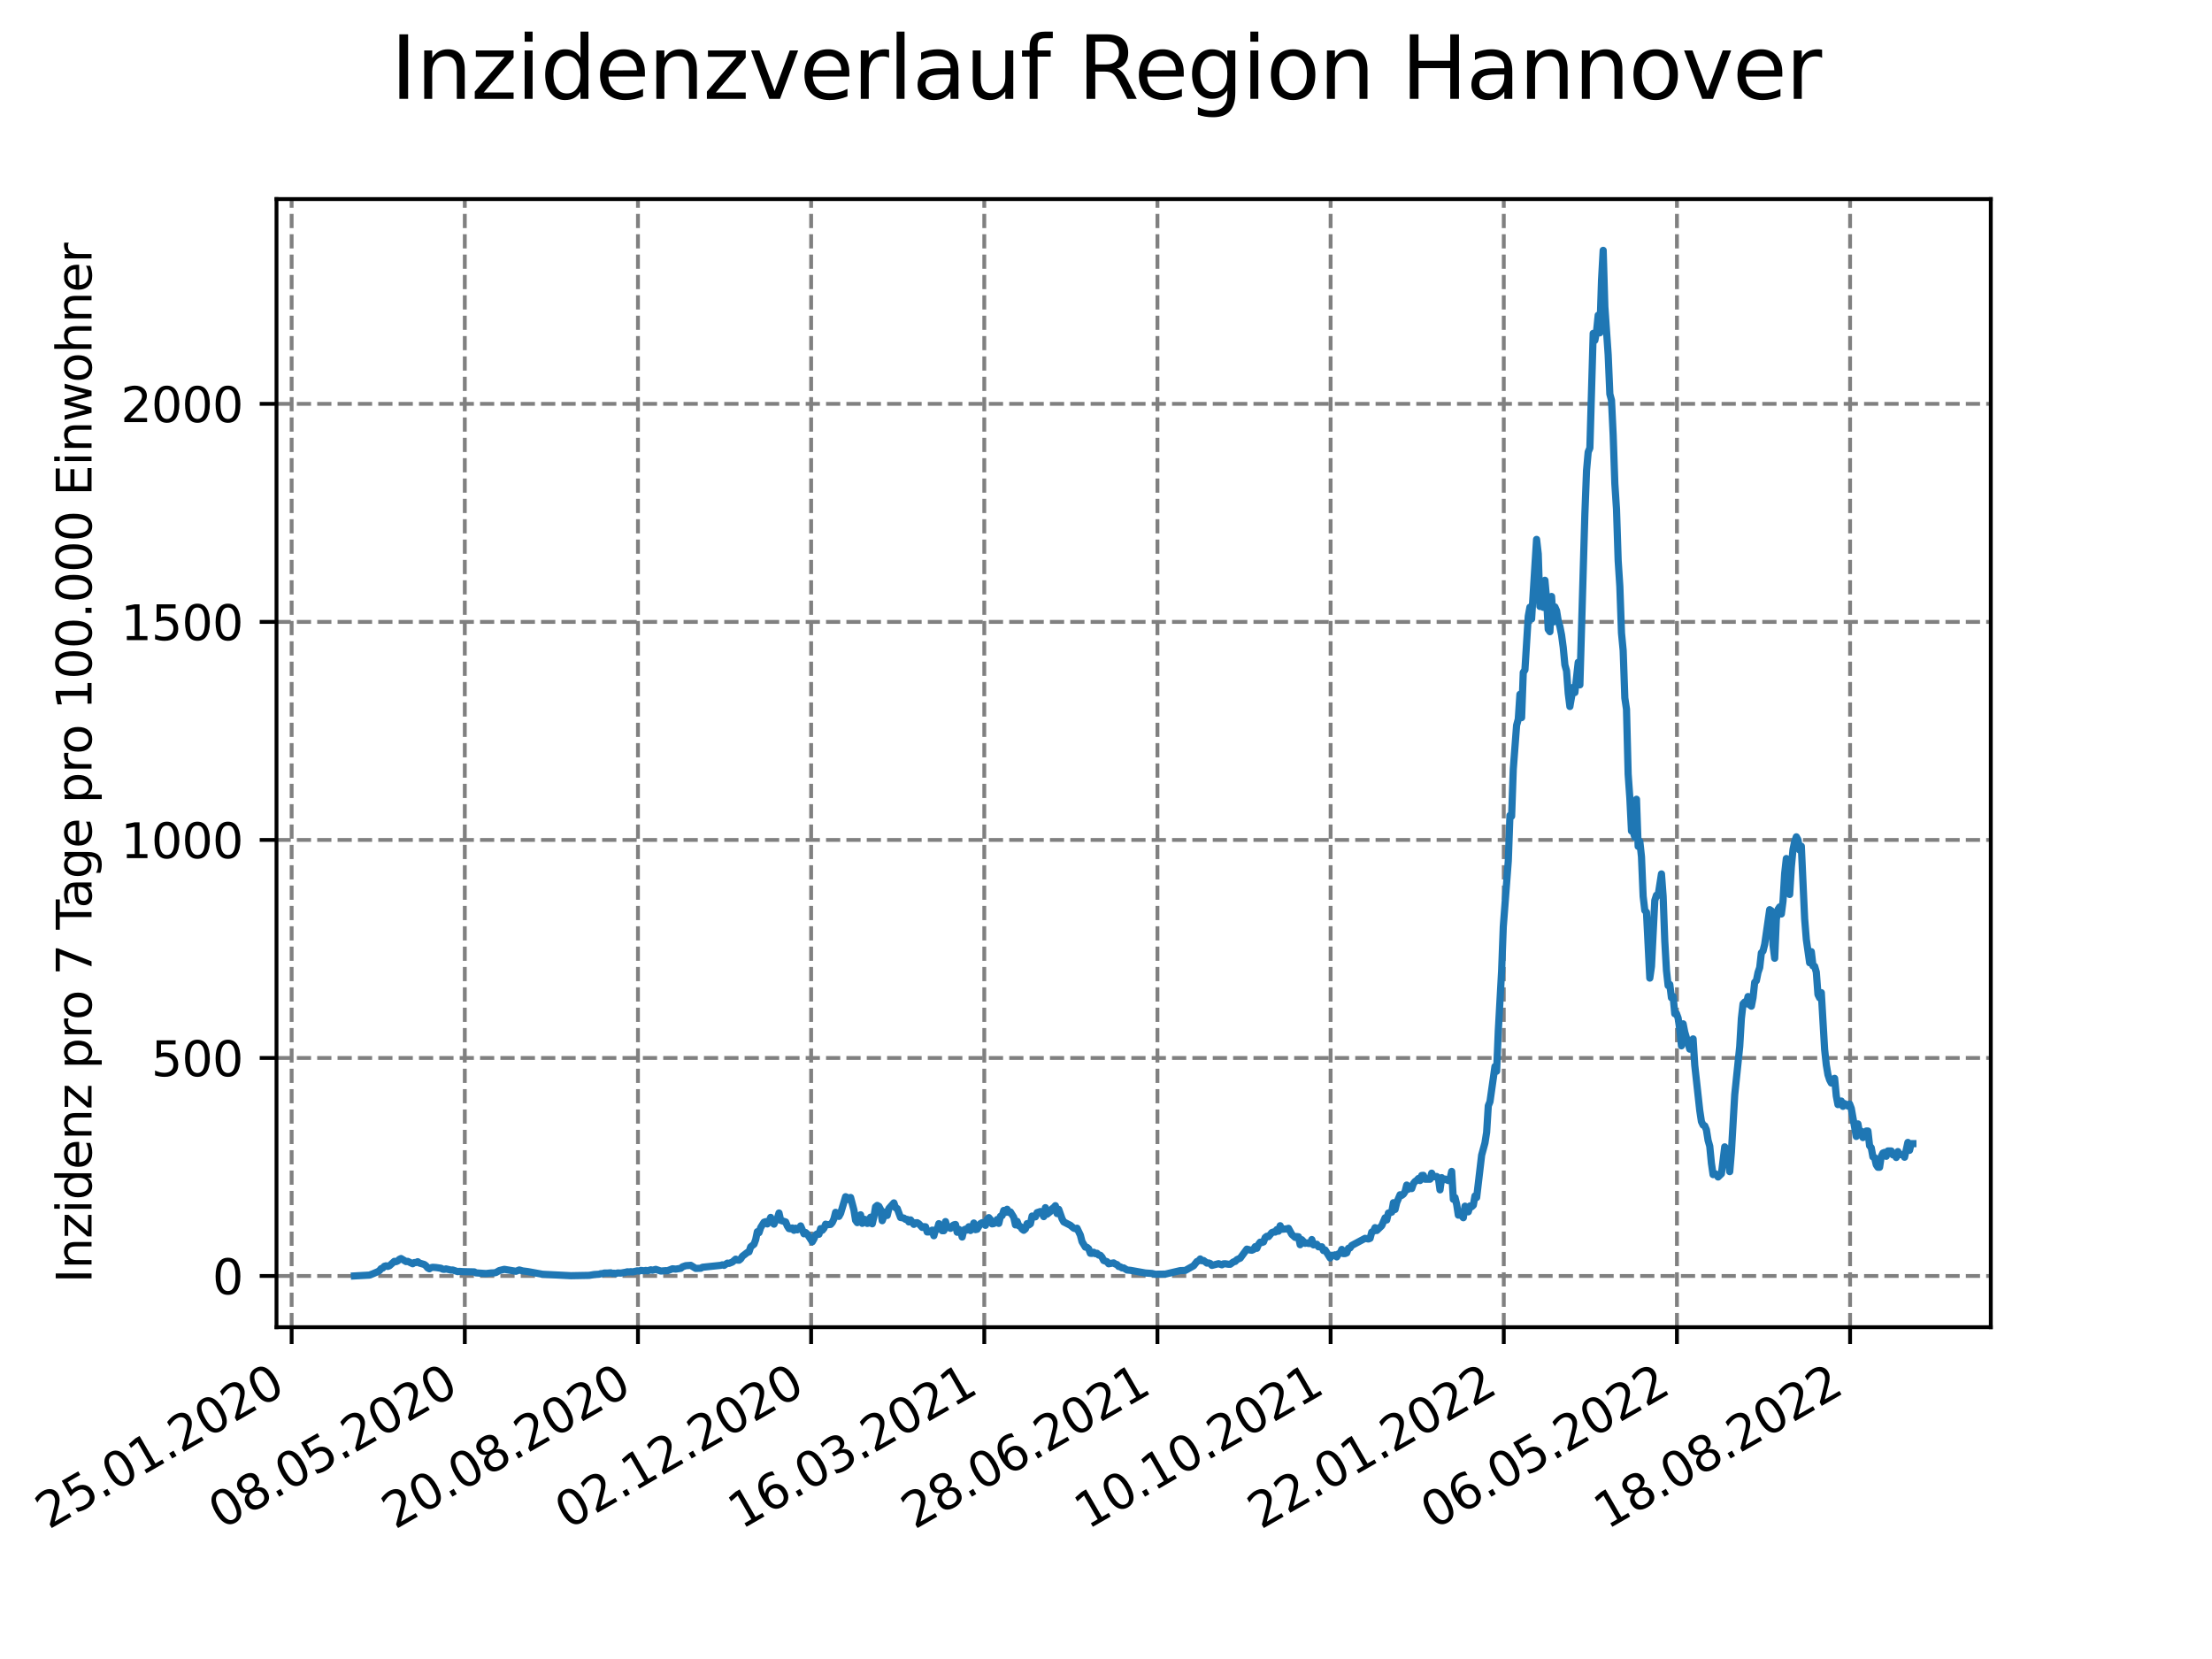 <?xml version="1.0" encoding="utf-8" standalone="no"?>
<!DOCTYPE svg PUBLIC "-//W3C//DTD SVG 1.1//EN"
  "http://www.w3.org/Graphics/SVG/1.1/DTD/svg11.dtd">
<svg xmlns:xlink="http://www.w3.org/1999/xlink" width="460.8pt" height="345.6pt" viewBox="0 0 460.8 345.6" xmlns="http://www.w3.org/2000/svg" version="1.1">
 <defs>
  <style type="text/css">*{stroke-linejoin: round; stroke-linecap: butt}</style>
 </defs>
 <g id="figure_1">
  <g id="patch_1">
   <path d="M 0 345.6 
L 460.8 345.6 
L 460.8 0 
L 0 0 
z
" style="fill: #ffffff"/>
  </g>
  <g id="axes_1">
   <g id="patch_2">
    <path d="M 57.6 276.48 
L 414.72 276.48 
L 414.72 41.472 
L 57.6 41.472 
z
" style="fill: #ffffff"/>
   </g>
   <g id="matplotlib.axis_1">
    <g id="xtick_1">
     <g id="line2d_1">
      <path d="M 60.753 276.48 
L 60.753 41.472 
" clip-path="url(#p96d2aa2fa6)" style="fill: none; stroke-dasharray: 2.96,1.28; stroke-dashoffset: 0; stroke: #808080; stroke-width: 0.8"/>
     </g>
     <g id="line2d_2">
      <defs>
       <path id="mf74ca38b72" d="M 0 0 
L 0 3.5 
" style="stroke: #000000; stroke-width: 0.8"/>
      </defs>
      <g>
       <use xlink:href="#mf74ca38b72" x="60.753" y="276.48" style="stroke: #000000; stroke-width: 0.8"/>
      </g>
     </g>
     <g id="text_1">
      <!-- 25.01.2020 -->
      <g transform="translate(10.128 318.689) rotate(-30) scale(0.1 -0.1)">
       <defs>
        <path id="DejaVuSans-32" d="M 1228 531 
L 3431 531 
L 3431 0 
L 469 0 
L 469 531 
Q 828 903 1448 1529 
Q 2069 2156 2228 2338 
Q 2531 2678 2651 2914 
Q 2772 3150 2772 3378 
Q 2772 3750 2511 3984 
Q 2250 4219 1831 4219 
Q 1534 4219 1204 4116 
Q 875 4013 500 3803 
L 500 4441 
Q 881 4594 1212 4672 
Q 1544 4750 1819 4750 
Q 2544 4750 2975 4387 
Q 3406 4025 3406 3419 
Q 3406 3131 3298 2873 
Q 3191 2616 2906 2266 
Q 2828 2175 2409 1742 
Q 1991 1309 1228 531 
z
" transform="scale(0.016)"/>
        <path id="DejaVuSans-35" d="M 691 4666 
L 3169 4666 
L 3169 4134 
L 1269 4134 
L 1269 2991 
Q 1406 3038 1543 3061 
Q 1681 3084 1819 3084 
Q 2600 3084 3056 2656 
Q 3513 2228 3513 1497 
Q 3513 744 3044 326 
Q 2575 -91 1722 -91 
Q 1428 -91 1123 -41 
Q 819 9 494 109 
L 494 744 
Q 775 591 1075 516 
Q 1375 441 1709 441 
Q 2250 441 2565 725 
Q 2881 1009 2881 1497 
Q 2881 1984 2565 2268 
Q 2250 2553 1709 2553 
Q 1456 2553 1204 2497 
Q 953 2441 691 2322 
L 691 4666 
z
" transform="scale(0.016)"/>
        <path id="DejaVuSans-2e" d="M 684 794 
L 1344 794 
L 1344 0 
L 684 0 
L 684 794 
z
" transform="scale(0.016)"/>
        <path id="DejaVuSans-30" d="M 2034 4250 
Q 1547 4250 1301 3770 
Q 1056 3291 1056 2328 
Q 1056 1369 1301 889 
Q 1547 409 2034 409 
Q 2525 409 2770 889 
Q 3016 1369 3016 2328 
Q 3016 3291 2770 3770 
Q 2525 4250 2034 4250 
z
M 2034 4750 
Q 2819 4750 3233 4129 
Q 3647 3509 3647 2328 
Q 3647 1150 3233 529 
Q 2819 -91 2034 -91 
Q 1250 -91 836 529 
Q 422 1150 422 2328 
Q 422 3509 836 4129 
Q 1250 4750 2034 4750 
z
" transform="scale(0.016)"/>
        <path id="DejaVuSans-31" d="M 794 531 
L 1825 531 
L 1825 4091 
L 703 3866 
L 703 4441 
L 1819 4666 
L 2450 4666 
L 2450 531 
L 3481 531 
L 3481 0 
L 794 0 
L 794 531 
z
" transform="scale(0.016)"/>
       </defs>
       <use xlink:href="#DejaVuSans-32"/>
       <use xlink:href="#DejaVuSans-35" x="63.623"/>
       <use xlink:href="#DejaVuSans-2e" x="127.246"/>
       <use xlink:href="#DejaVuSans-30" x="159.033"/>
       <use xlink:href="#DejaVuSans-31" x="222.656"/>
       <use xlink:href="#DejaVuSans-2e" x="286.279"/>
       <use xlink:href="#DejaVuSans-32" x="318.066"/>
       <use xlink:href="#DejaVuSans-30" x="381.689"/>
       <use xlink:href="#DejaVuSans-32" x="445.312"/>
       <use xlink:href="#DejaVuSans-30" x="508.936"/>
      </g>
     </g>
    </g>
    <g id="xtick_2">
     <g id="line2d_3">
      <path d="M 96.826 276.48 
L 96.826 41.472 
" clip-path="url(#p96d2aa2fa6)" style="fill: none; stroke-dasharray: 2.96,1.28; stroke-dashoffset: 0; stroke: #808080; stroke-width: 0.8"/>
     </g>
     <g id="line2d_4">
      <g>
       <use xlink:href="#mf74ca38b72" x="96.826" y="276.48" style="stroke: #000000; stroke-width: 0.8"/>
      </g>
     </g>
     <g id="text_2">
      <!-- 08.05.2020 -->
      <g transform="translate(46.201 318.689) rotate(-30) scale(0.1 -0.1)">
       <defs>
        <path id="DejaVuSans-38" d="M 2034 2216 
Q 1584 2216 1326 1975 
Q 1069 1734 1069 1313 
Q 1069 891 1326 650 
Q 1584 409 2034 409 
Q 2484 409 2743 651 
Q 3003 894 3003 1313 
Q 3003 1734 2745 1975 
Q 2488 2216 2034 2216 
z
M 1403 2484 
Q 997 2584 770 2862 
Q 544 3141 544 3541 
Q 544 4100 942 4425 
Q 1341 4750 2034 4750 
Q 2731 4750 3128 4425 
Q 3525 4100 3525 3541 
Q 3525 3141 3298 2862 
Q 3072 2584 2669 2484 
Q 3125 2378 3379 2068 
Q 3634 1759 3634 1313 
Q 3634 634 3220 271 
Q 2806 -91 2034 -91 
Q 1263 -91 848 271 
Q 434 634 434 1313 
Q 434 1759 690 2068 
Q 947 2378 1403 2484 
z
M 1172 3481 
Q 1172 3119 1398 2916 
Q 1625 2713 2034 2713 
Q 2441 2713 2670 2916 
Q 2900 3119 2900 3481 
Q 2900 3844 2670 4047 
Q 2441 4250 2034 4250 
Q 1625 4250 1398 4047 
Q 1172 3844 1172 3481 
z
" transform="scale(0.016)"/>
       </defs>
       <use xlink:href="#DejaVuSans-30"/>
       <use xlink:href="#DejaVuSans-38" x="63.623"/>
       <use xlink:href="#DejaVuSans-2e" x="127.246"/>
       <use xlink:href="#DejaVuSans-30" x="159.033"/>
       <use xlink:href="#DejaVuSans-35" x="222.656"/>
       <use xlink:href="#DejaVuSans-2e" x="286.279"/>
       <use xlink:href="#DejaVuSans-32" x="318.066"/>
       <use xlink:href="#DejaVuSans-30" x="381.689"/>
       <use xlink:href="#DejaVuSans-32" x="445.312"/>
       <use xlink:href="#DejaVuSans-30" x="508.936"/>
      </g>
     </g>
    </g>
    <g id="xtick_3">
     <g id="line2d_5">
      <path d="M 132.899 276.48 
L 132.899 41.472 
" clip-path="url(#p96d2aa2fa6)" style="fill: none; stroke-dasharray: 2.96,1.28; stroke-dashoffset: 0; stroke: #808080; stroke-width: 0.8"/>
     </g>
     <g id="line2d_6">
      <g>
       <use xlink:href="#mf74ca38b72" x="132.899" y="276.48" style="stroke: #000000; stroke-width: 0.8"/>
      </g>
     </g>
     <g id="text_3">
      <!-- 20.08.2020 -->
      <g transform="translate(82.274 318.689) rotate(-30) scale(0.1 -0.1)">
       <use xlink:href="#DejaVuSans-32"/>
       <use xlink:href="#DejaVuSans-30" x="63.623"/>
       <use xlink:href="#DejaVuSans-2e" x="127.246"/>
       <use xlink:href="#DejaVuSans-30" x="159.033"/>
       <use xlink:href="#DejaVuSans-38" x="222.656"/>
       <use xlink:href="#DejaVuSans-2e" x="286.279"/>
       <use xlink:href="#DejaVuSans-32" x="318.066"/>
       <use xlink:href="#DejaVuSans-30" x="381.689"/>
       <use xlink:href="#DejaVuSans-32" x="445.312"/>
       <use xlink:href="#DejaVuSans-30" x="508.936"/>
      </g>
     </g>
    </g>
    <g id="xtick_4">
     <g id="line2d_7">
      <path d="M 168.972 276.48 
L 168.972 41.472 
" clip-path="url(#p96d2aa2fa6)" style="fill: none; stroke-dasharray: 2.96,1.28; stroke-dashoffset: 0; stroke: #808080; stroke-width: 0.8"/>
     </g>
     <g id="line2d_8">
      <g>
       <use xlink:href="#mf74ca38b72" x="168.972" y="276.48" style="stroke: #000000; stroke-width: 0.8"/>
      </g>
     </g>
     <g id="text_4">
      <!-- 02.12.2020 -->
      <g transform="translate(118.346 318.689) rotate(-30) scale(0.1 -0.1)">
       <use xlink:href="#DejaVuSans-30"/>
       <use xlink:href="#DejaVuSans-32" x="63.623"/>
       <use xlink:href="#DejaVuSans-2e" x="127.246"/>
       <use xlink:href="#DejaVuSans-31" x="159.033"/>
       <use xlink:href="#DejaVuSans-32" x="222.656"/>
       <use xlink:href="#DejaVuSans-2e" x="286.279"/>
       <use xlink:href="#DejaVuSans-32" x="318.066"/>
       <use xlink:href="#DejaVuSans-30" x="381.689"/>
       <use xlink:href="#DejaVuSans-32" x="445.312"/>
       <use xlink:href="#DejaVuSans-30" x="508.936"/>
      </g>
     </g>
    </g>
    <g id="xtick_5">
     <g id="line2d_9">
      <path d="M 205.044 276.48 
L 205.044 41.472 
" clip-path="url(#p96d2aa2fa6)" style="fill: none; stroke-dasharray: 2.96,1.28; stroke-dashoffset: 0; stroke: #808080; stroke-width: 0.8"/>
     </g>
     <g id="line2d_10">
      <g>
       <use xlink:href="#mf74ca38b72" x="205.044" y="276.48" style="stroke: #000000; stroke-width: 0.8"/>
      </g>
     </g>
     <g id="text_5">
      <!-- 16.03.2021 -->
      <g transform="translate(154.419 318.689) rotate(-30) scale(0.1 -0.1)">
       <defs>
        <path id="DejaVuSans-36" d="M 2113 2584 
Q 1688 2584 1439 2293 
Q 1191 2003 1191 1497 
Q 1191 994 1439 701 
Q 1688 409 2113 409 
Q 2538 409 2786 701 
Q 3034 994 3034 1497 
Q 3034 2003 2786 2293 
Q 2538 2584 2113 2584 
z
M 3366 4563 
L 3366 3988 
Q 3128 4100 2886 4159 
Q 2644 4219 2406 4219 
Q 1781 4219 1451 3797 
Q 1122 3375 1075 2522 
Q 1259 2794 1537 2939 
Q 1816 3084 2150 3084 
Q 2853 3084 3261 2657 
Q 3669 2231 3669 1497 
Q 3669 778 3244 343 
Q 2819 -91 2113 -91 
Q 1303 -91 875 529 
Q 447 1150 447 2328 
Q 447 3434 972 4092 
Q 1497 4750 2381 4750 
Q 2619 4750 2861 4703 
Q 3103 4656 3366 4563 
z
" transform="scale(0.016)"/>
        <path id="DejaVuSans-33" d="M 2597 2516 
Q 3050 2419 3304 2112 
Q 3559 1806 3559 1356 
Q 3559 666 3084 287 
Q 2609 -91 1734 -91 
Q 1441 -91 1130 -33 
Q 819 25 488 141 
L 488 750 
Q 750 597 1062 519 
Q 1375 441 1716 441 
Q 2309 441 2620 675 
Q 2931 909 2931 1356 
Q 2931 1769 2642 2001 
Q 2353 2234 1838 2234 
L 1294 2234 
L 1294 2753 
L 1863 2753 
Q 2328 2753 2575 2939 
Q 2822 3125 2822 3475 
Q 2822 3834 2567 4026 
Q 2313 4219 1838 4219 
Q 1578 4219 1281 4162 
Q 984 4106 628 3988 
L 628 4550 
Q 988 4650 1302 4700 
Q 1616 4750 1894 4750 
Q 2613 4750 3031 4423 
Q 3450 4097 3450 3541 
Q 3450 3153 3228 2886 
Q 3006 2619 2597 2516 
z
" transform="scale(0.016)"/>
       </defs>
       <use xlink:href="#DejaVuSans-31"/>
       <use xlink:href="#DejaVuSans-36" x="63.623"/>
       <use xlink:href="#DejaVuSans-2e" x="127.246"/>
       <use xlink:href="#DejaVuSans-30" x="159.033"/>
       <use xlink:href="#DejaVuSans-33" x="222.656"/>
       <use xlink:href="#DejaVuSans-2e" x="286.279"/>
       <use xlink:href="#DejaVuSans-32" x="318.066"/>
       <use xlink:href="#DejaVuSans-30" x="381.689"/>
       <use xlink:href="#DejaVuSans-32" x="445.312"/>
       <use xlink:href="#DejaVuSans-31" x="508.936"/>
      </g>
     </g>
    </g>
    <g id="xtick_6">
     <g id="line2d_11">
      <path d="M 241.117 276.48 
L 241.117 41.472 
" clip-path="url(#p96d2aa2fa6)" style="fill: none; stroke-dasharray: 2.96,1.28; stroke-dashoffset: 0; stroke: #808080; stroke-width: 0.8"/>
     </g>
     <g id="line2d_12">
      <g>
       <use xlink:href="#mf74ca38b72" x="241.117" y="276.48" style="stroke: #000000; stroke-width: 0.8"/>
      </g>
     </g>
     <g id="text_6">
      <!-- 28.06.2021 -->
      <g transform="translate(190.492 318.689) rotate(-30) scale(0.1 -0.1)">
       <use xlink:href="#DejaVuSans-32"/>
       <use xlink:href="#DejaVuSans-38" x="63.623"/>
       <use xlink:href="#DejaVuSans-2e" x="127.246"/>
       <use xlink:href="#DejaVuSans-30" x="159.033"/>
       <use xlink:href="#DejaVuSans-36" x="222.656"/>
       <use xlink:href="#DejaVuSans-2e" x="286.279"/>
       <use xlink:href="#DejaVuSans-32" x="318.066"/>
       <use xlink:href="#DejaVuSans-30" x="381.689"/>
       <use xlink:href="#DejaVuSans-32" x="445.312"/>
       <use xlink:href="#DejaVuSans-31" x="508.936"/>
      </g>
     </g>
    </g>
    <g id="xtick_7">
     <g id="line2d_13">
      <path d="M 277.19 276.48 
L 277.19 41.472 
" clip-path="url(#p96d2aa2fa6)" style="fill: none; stroke-dasharray: 2.96,1.28; stroke-dashoffset: 0; stroke: #808080; stroke-width: 0.8"/>
     </g>
     <g id="line2d_14">
      <g>
       <use xlink:href="#mf74ca38b72" x="277.19" y="276.48" style="stroke: #000000; stroke-width: 0.8"/>
      </g>
     </g>
     <g id="text_7">
      <!-- 10.10.2021 -->
      <g transform="translate(226.565 318.689) rotate(-30) scale(0.1 -0.1)">
       <use xlink:href="#DejaVuSans-31"/>
       <use xlink:href="#DejaVuSans-30" x="63.623"/>
       <use xlink:href="#DejaVuSans-2e" x="127.246"/>
       <use xlink:href="#DejaVuSans-31" x="159.033"/>
       <use xlink:href="#DejaVuSans-30" x="222.656"/>
       <use xlink:href="#DejaVuSans-2e" x="286.279"/>
       <use xlink:href="#DejaVuSans-32" x="318.066"/>
       <use xlink:href="#DejaVuSans-30" x="381.689"/>
       <use xlink:href="#DejaVuSans-32" x="445.312"/>
       <use xlink:href="#DejaVuSans-31" x="508.936"/>
      </g>
     </g>
    </g>
    <g id="xtick_8">
     <g id="line2d_15">
      <path d="M 313.263 276.48 
L 313.263 41.472 
" clip-path="url(#p96d2aa2fa6)" style="fill: none; stroke-dasharray: 2.96,1.28; stroke-dashoffset: 0; stroke: #808080; stroke-width: 0.8"/>
     </g>
     <g id="line2d_16">
      <g>
       <use xlink:href="#mf74ca38b72" x="313.263" y="276.48" style="stroke: #000000; stroke-width: 0.8"/>
      </g>
     </g>
     <g id="text_8">
      <!-- 22.01.2022 -->
      <g transform="translate(262.637 318.689) rotate(-30) scale(0.1 -0.1)">
       <use xlink:href="#DejaVuSans-32"/>
       <use xlink:href="#DejaVuSans-32" x="63.623"/>
       <use xlink:href="#DejaVuSans-2e" x="127.246"/>
       <use xlink:href="#DejaVuSans-30" x="159.033"/>
       <use xlink:href="#DejaVuSans-31" x="222.656"/>
       <use xlink:href="#DejaVuSans-2e" x="286.279"/>
       <use xlink:href="#DejaVuSans-32" x="318.066"/>
       <use xlink:href="#DejaVuSans-30" x="381.689"/>
       <use xlink:href="#DejaVuSans-32" x="445.312"/>
       <use xlink:href="#DejaVuSans-32" x="508.936"/>
      </g>
     </g>
    </g>
    <g id="xtick_9">
     <g id="line2d_17">
      <path d="M 349.335 276.48 
L 349.335 41.472 
" clip-path="url(#p96d2aa2fa6)" style="fill: none; stroke-dasharray: 2.96,1.28; stroke-dashoffset: 0; stroke: #808080; stroke-width: 0.8"/>
     </g>
     <g id="line2d_18">
      <g>
       <use xlink:href="#mf74ca38b72" x="349.335" y="276.48" style="stroke: #000000; stroke-width: 0.8"/>
      </g>
     </g>
     <g id="text_9">
      <!-- 06.05.2022 -->
      <g transform="translate(298.71 318.689) rotate(-30) scale(0.1 -0.1)">
       <use xlink:href="#DejaVuSans-30"/>
       <use xlink:href="#DejaVuSans-36" x="63.623"/>
       <use xlink:href="#DejaVuSans-2e" x="127.246"/>
       <use xlink:href="#DejaVuSans-30" x="159.033"/>
       <use xlink:href="#DejaVuSans-35" x="222.656"/>
       <use xlink:href="#DejaVuSans-2e" x="286.279"/>
       <use xlink:href="#DejaVuSans-32" x="318.066"/>
       <use xlink:href="#DejaVuSans-30" x="381.689"/>
       <use xlink:href="#DejaVuSans-32" x="445.312"/>
       <use xlink:href="#DejaVuSans-32" x="508.936"/>
      </g>
     </g>
    </g>
    <g id="xtick_10">
     <g id="line2d_19">
      <path d="M 385.408 276.48 
L 385.408 41.472 
" clip-path="url(#p96d2aa2fa6)" style="fill: none; stroke-dasharray: 2.96,1.28; stroke-dashoffset: 0; stroke: #808080; stroke-width: 0.8"/>
     </g>
     <g id="line2d_20">
      <g>
       <use xlink:href="#mf74ca38b72" x="385.408" y="276.48" style="stroke: #000000; stroke-width: 0.8"/>
      </g>
     </g>
     <g id="text_10">
      <!-- 18.08.2022 -->
      <g transform="translate(334.783 318.689) rotate(-30) scale(0.1 -0.1)">
       <use xlink:href="#DejaVuSans-31"/>
       <use xlink:href="#DejaVuSans-38" x="63.623"/>
       <use xlink:href="#DejaVuSans-2e" x="127.246"/>
       <use xlink:href="#DejaVuSans-30" x="159.033"/>
       <use xlink:href="#DejaVuSans-38" x="222.656"/>
       <use xlink:href="#DejaVuSans-2e" x="286.279"/>
       <use xlink:href="#DejaVuSans-32" x="318.066"/>
       <use xlink:href="#DejaVuSans-30" x="381.689"/>
       <use xlink:href="#DejaVuSans-32" x="445.312"/>
       <use xlink:href="#DejaVuSans-32" x="508.936"/>
      </g>
     </g>
    </g>
   </g>
   <g id="matplotlib.axis_2">
    <g id="ytick_1">
     <g id="line2d_21">
      <path d="M 57.6 265.806 
L 414.72 265.806 
" clip-path="url(#p96d2aa2fa6)" style="fill: none; stroke-dasharray: 2.96,1.28; stroke-dashoffset: 0; stroke: #808080; stroke-width: 0.8"/>
     </g>
     <g id="line2d_22">
      <defs>
       <path id="m852f6164a0" d="M 0 0 
L -3.5 0 
" style="stroke: #000000; stroke-width: 0.8"/>
      </defs>
      <g>
       <use xlink:href="#m852f6164a0" x="57.6" y="265.806" style="stroke: #000000; stroke-width: 0.8"/>
      </g>
     </g>
     <g id="text_11">
      <!-- 0 -->
      <g transform="translate(44.237 269.605) scale(0.1 -0.1)">
       <use xlink:href="#DejaVuSans-30"/>
      </g>
     </g>
    </g>
    <g id="ytick_2">
     <g id="line2d_23">
      <path d="M 57.6 220.388 
L 414.72 220.388 
" clip-path="url(#p96d2aa2fa6)" style="fill: none; stroke-dasharray: 2.96,1.28; stroke-dashoffset: 0; stroke: #808080; stroke-width: 0.8"/>
     </g>
     <g id="line2d_24">
      <g>
       <use xlink:href="#m852f6164a0" x="57.6" y="220.388" style="stroke: #000000; stroke-width: 0.8"/>
      </g>
     </g>
     <g id="text_12">
      <!-- 500 -->
      <g transform="translate(31.512 224.187) scale(0.1 -0.1)">
       <use xlink:href="#DejaVuSans-35"/>
       <use xlink:href="#DejaVuSans-30" x="63.623"/>
       <use xlink:href="#DejaVuSans-30" x="127.246"/>
      </g>
     </g>
    </g>
    <g id="ytick_3">
     <g id="line2d_25">
      <path d="M 57.6 174.97 
L 414.72 174.97 
" clip-path="url(#p96d2aa2fa6)" style="fill: none; stroke-dasharray: 2.96,1.28; stroke-dashoffset: 0; stroke: #808080; stroke-width: 0.8"/>
     </g>
     <g id="line2d_26">
      <g>
       <use xlink:href="#m852f6164a0" x="57.6" y="174.97" style="stroke: #000000; stroke-width: 0.8"/>
      </g>
     </g>
     <g id="text_13">
      <!-- 1000 -->
      <g transform="translate(25.15 178.769) scale(0.1 -0.1)">
       <use xlink:href="#DejaVuSans-31"/>
       <use xlink:href="#DejaVuSans-30" x="63.623"/>
       <use xlink:href="#DejaVuSans-30" x="127.246"/>
       <use xlink:href="#DejaVuSans-30" x="190.869"/>
      </g>
     </g>
    </g>
    <g id="ytick_4">
     <g id="line2d_27">
      <path d="M 57.6 129.552 
L 414.72 129.552 
" clip-path="url(#p96d2aa2fa6)" style="fill: none; stroke-dasharray: 2.96,1.28; stroke-dashoffset: 0; stroke: #808080; stroke-width: 0.8"/>
     </g>
     <g id="line2d_28">
      <g>
       <use xlink:href="#m852f6164a0" x="57.6" y="129.552" style="stroke: #000000; stroke-width: 0.8"/>
      </g>
     </g>
     <g id="text_14">
      <!-- 1500 -->
      <g transform="translate(25.15 133.351) scale(0.1 -0.1)">
       <use xlink:href="#DejaVuSans-31"/>
       <use xlink:href="#DejaVuSans-35" x="63.623"/>
       <use xlink:href="#DejaVuSans-30" x="127.246"/>
       <use xlink:href="#DejaVuSans-30" x="190.869"/>
      </g>
     </g>
    </g>
    <g id="ytick_5">
     <g id="line2d_29">
      <path d="M 57.6 84.134 
L 414.72 84.134 
" clip-path="url(#p96d2aa2fa6)" style="fill: none; stroke-dasharray: 2.96,1.28; stroke-dashoffset: 0; stroke: #808080; stroke-width: 0.8"/>
     </g>
     <g id="line2d_30">
      <g>
       <use xlink:href="#m852f6164a0" x="57.6" y="84.134" style="stroke: #000000; stroke-width: 0.8"/>
      </g>
     </g>
     <g id="text_15">
      <!-- 2000 -->
      <g transform="translate(25.15 87.933) scale(0.1 -0.1)">
       <use xlink:href="#DejaVuSans-32"/>
       <use xlink:href="#DejaVuSans-30" x="63.623"/>
       <use xlink:href="#DejaVuSans-30" x="127.246"/>
       <use xlink:href="#DejaVuSans-30" x="190.869"/>
      </g>
     </g>
    </g>
    <g id="text_16">
     <!-- Inzidenz pro 7 Tage pro 100.000 Einwohner -->
     <g transform="translate(19.07 267.301) rotate(-90) scale(0.1 -0.1)">
      <defs>
       <path id="DejaVuSans-49" d="M 628 4666 
L 1259 4666 
L 1259 0 
L 628 0 
L 628 4666 
z
" transform="scale(0.016)"/>
       <path id="DejaVuSans-6e" d="M 3513 2113 
L 3513 0 
L 2938 0 
L 2938 2094 
Q 2938 2591 2744 2837 
Q 2550 3084 2163 3084 
Q 1697 3084 1428 2787 
Q 1159 2491 1159 1978 
L 1159 0 
L 581 0 
L 581 3500 
L 1159 3500 
L 1159 2956 
Q 1366 3272 1645 3428 
Q 1925 3584 2291 3584 
Q 2894 3584 3203 3211 
Q 3513 2838 3513 2113 
z
" transform="scale(0.016)"/>
       <path id="DejaVuSans-7a" d="M 353 3500 
L 3084 3500 
L 3084 2975 
L 922 459 
L 3084 459 
L 3084 0 
L 275 0 
L 275 525 
L 2438 3041 
L 353 3041 
L 353 3500 
z
" transform="scale(0.016)"/>
       <path id="DejaVuSans-69" d="M 603 3500 
L 1178 3500 
L 1178 0 
L 603 0 
L 603 3500 
z
M 603 4863 
L 1178 4863 
L 1178 4134 
L 603 4134 
L 603 4863 
z
" transform="scale(0.016)"/>
       <path id="DejaVuSans-64" d="M 2906 2969 
L 2906 4863 
L 3481 4863 
L 3481 0 
L 2906 0 
L 2906 525 
Q 2725 213 2448 61 
Q 2172 -91 1784 -91 
Q 1150 -91 751 415 
Q 353 922 353 1747 
Q 353 2572 751 3078 
Q 1150 3584 1784 3584 
Q 2172 3584 2448 3432 
Q 2725 3281 2906 2969 
z
M 947 1747 
Q 947 1113 1208 752 
Q 1469 391 1925 391 
Q 2381 391 2643 752 
Q 2906 1113 2906 1747 
Q 2906 2381 2643 2742 
Q 2381 3103 1925 3103 
Q 1469 3103 1208 2742 
Q 947 2381 947 1747 
z
" transform="scale(0.016)"/>
       <path id="DejaVuSans-65" d="M 3597 1894 
L 3597 1613 
L 953 1613 
Q 991 1019 1311 708 
Q 1631 397 2203 397 
Q 2534 397 2845 478 
Q 3156 559 3463 722 
L 3463 178 
Q 3153 47 2828 -22 
Q 2503 -91 2169 -91 
Q 1331 -91 842 396 
Q 353 884 353 1716 
Q 353 2575 817 3079 
Q 1281 3584 2069 3584 
Q 2775 3584 3186 3129 
Q 3597 2675 3597 1894 
z
M 3022 2063 
Q 3016 2534 2758 2815 
Q 2500 3097 2075 3097 
Q 1594 3097 1305 2825 
Q 1016 2553 972 2059 
L 3022 2063 
z
" transform="scale(0.016)"/>
       <path id="DejaVuSans-20" transform="scale(0.016)"/>
       <path id="DejaVuSans-70" d="M 1159 525 
L 1159 -1331 
L 581 -1331 
L 581 3500 
L 1159 3500 
L 1159 2969 
Q 1341 3281 1617 3432 
Q 1894 3584 2278 3584 
Q 2916 3584 3314 3078 
Q 3713 2572 3713 1747 
Q 3713 922 3314 415 
Q 2916 -91 2278 -91 
Q 1894 -91 1617 61 
Q 1341 213 1159 525 
z
M 3116 1747 
Q 3116 2381 2855 2742 
Q 2594 3103 2138 3103 
Q 1681 3103 1420 2742 
Q 1159 2381 1159 1747 
Q 1159 1113 1420 752 
Q 1681 391 2138 391 
Q 2594 391 2855 752 
Q 3116 1113 3116 1747 
z
" transform="scale(0.016)"/>
       <path id="DejaVuSans-72" d="M 2631 2963 
Q 2534 3019 2420 3045 
Q 2306 3072 2169 3072 
Q 1681 3072 1420 2755 
Q 1159 2438 1159 1844 
L 1159 0 
L 581 0 
L 581 3500 
L 1159 3500 
L 1159 2956 
Q 1341 3275 1631 3429 
Q 1922 3584 2338 3584 
Q 2397 3584 2469 3576 
Q 2541 3569 2628 3553 
L 2631 2963 
z
" transform="scale(0.016)"/>
       <path id="DejaVuSans-6f" d="M 1959 3097 
Q 1497 3097 1228 2736 
Q 959 2375 959 1747 
Q 959 1119 1226 758 
Q 1494 397 1959 397 
Q 2419 397 2687 759 
Q 2956 1122 2956 1747 
Q 2956 2369 2687 2733 
Q 2419 3097 1959 3097 
z
M 1959 3584 
Q 2709 3584 3137 3096 
Q 3566 2609 3566 1747 
Q 3566 888 3137 398 
Q 2709 -91 1959 -91 
Q 1206 -91 779 398 
Q 353 888 353 1747 
Q 353 2609 779 3096 
Q 1206 3584 1959 3584 
z
" transform="scale(0.016)"/>
       <path id="DejaVuSans-37" d="M 525 4666 
L 3525 4666 
L 3525 4397 
L 1831 0 
L 1172 0 
L 2766 4134 
L 525 4134 
L 525 4666 
z
" transform="scale(0.016)"/>
       <path id="DejaVuSans-54" d="M -19 4666 
L 3928 4666 
L 3928 4134 
L 2272 4134 
L 2272 0 
L 1638 0 
L 1638 4134 
L -19 4134 
L -19 4666 
z
" transform="scale(0.016)"/>
       <path id="DejaVuSans-61" d="M 2194 1759 
Q 1497 1759 1228 1600 
Q 959 1441 959 1056 
Q 959 750 1161 570 
Q 1363 391 1709 391 
Q 2188 391 2477 730 
Q 2766 1069 2766 1631 
L 2766 1759 
L 2194 1759 
z
M 3341 1997 
L 3341 0 
L 2766 0 
L 2766 531 
Q 2569 213 2275 61 
Q 1981 -91 1556 -91 
Q 1019 -91 701 211 
Q 384 513 384 1019 
Q 384 1609 779 1909 
Q 1175 2209 1959 2209 
L 2766 2209 
L 2766 2266 
Q 2766 2663 2505 2880 
Q 2244 3097 1772 3097 
Q 1472 3097 1187 3025 
Q 903 2953 641 2809 
L 641 3341 
Q 956 3463 1253 3523 
Q 1550 3584 1831 3584 
Q 2591 3584 2966 3190 
Q 3341 2797 3341 1997 
z
" transform="scale(0.016)"/>
       <path id="DejaVuSans-67" d="M 2906 1791 
Q 2906 2416 2648 2759 
Q 2391 3103 1925 3103 
Q 1463 3103 1205 2759 
Q 947 2416 947 1791 
Q 947 1169 1205 825 
Q 1463 481 1925 481 
Q 2391 481 2648 825 
Q 2906 1169 2906 1791 
z
M 3481 434 
Q 3481 -459 3084 -895 
Q 2688 -1331 1869 -1331 
Q 1566 -1331 1297 -1286 
Q 1028 -1241 775 -1147 
L 775 -588 
Q 1028 -725 1275 -790 
Q 1522 -856 1778 -856 
Q 2344 -856 2625 -561 
Q 2906 -266 2906 331 
L 2906 616 
Q 2728 306 2450 153 
Q 2172 0 1784 0 
Q 1141 0 747 490 
Q 353 981 353 1791 
Q 353 2603 747 3093 
Q 1141 3584 1784 3584 
Q 2172 3584 2450 3431 
Q 2728 3278 2906 2969 
L 2906 3500 
L 3481 3500 
L 3481 434 
z
" transform="scale(0.016)"/>
       <path id="DejaVuSans-45" d="M 628 4666 
L 3578 4666 
L 3578 4134 
L 1259 4134 
L 1259 2753 
L 3481 2753 
L 3481 2222 
L 1259 2222 
L 1259 531 
L 3634 531 
L 3634 0 
L 628 0 
L 628 4666 
z
" transform="scale(0.016)"/>
       <path id="DejaVuSans-77" d="M 269 3500 
L 844 3500 
L 1563 769 
L 2278 3500 
L 2956 3500 
L 3675 769 
L 4391 3500 
L 4966 3500 
L 4050 0 
L 3372 0 
L 2619 2869 
L 1863 0 
L 1184 0 
L 269 3500 
z
" transform="scale(0.016)"/>
       <path id="DejaVuSans-68" d="M 3513 2113 
L 3513 0 
L 2938 0 
L 2938 2094 
Q 2938 2591 2744 2837 
Q 2550 3084 2163 3084 
Q 1697 3084 1428 2787 
Q 1159 2491 1159 1978 
L 1159 0 
L 581 0 
L 581 4863 
L 1159 4863 
L 1159 2956 
Q 1366 3272 1645 3428 
Q 1925 3584 2291 3584 
Q 2894 3584 3203 3211 
Q 3513 2838 3513 2113 
z
" transform="scale(0.016)"/>
      </defs>
      <use xlink:href="#DejaVuSans-49"/>
      <use xlink:href="#DejaVuSans-6e" x="29.492"/>
      <use xlink:href="#DejaVuSans-7a" x="92.871"/>
      <use xlink:href="#DejaVuSans-69" x="145.361"/>
      <use xlink:href="#DejaVuSans-64" x="173.145"/>
      <use xlink:href="#DejaVuSans-65" x="236.621"/>
      <use xlink:href="#DejaVuSans-6e" x="298.145"/>
      <use xlink:href="#DejaVuSans-7a" x="361.523"/>
      <use xlink:href="#DejaVuSans-20" x="414.014"/>
      <use xlink:href="#DejaVuSans-70" x="445.801"/>
      <use xlink:href="#DejaVuSans-72" x="509.277"/>
      <use xlink:href="#DejaVuSans-6f" x="548.141"/>
      <use xlink:href="#DejaVuSans-20" x="609.322"/>
      <use xlink:href="#DejaVuSans-37" x="641.109"/>
      <use xlink:href="#DejaVuSans-20" x="704.732"/>
      <use xlink:href="#DejaVuSans-54" x="736.52"/>
      <use xlink:href="#DejaVuSans-61" x="781.104"/>
      <use xlink:href="#DejaVuSans-67" x="842.383"/>
      <use xlink:href="#DejaVuSans-65" x="905.859"/>
      <use xlink:href="#DejaVuSans-20" x="967.383"/>
      <use xlink:href="#DejaVuSans-70" x="999.17"/>
      <use xlink:href="#DejaVuSans-72" x="1062.646"/>
      <use xlink:href="#DejaVuSans-6f" x="1101.51"/>
      <use xlink:href="#DejaVuSans-20" x="1162.691"/>
      <use xlink:href="#DejaVuSans-31" x="1194.479"/>
      <use xlink:href="#DejaVuSans-30" x="1258.102"/>
      <use xlink:href="#DejaVuSans-30" x="1321.725"/>
      <use xlink:href="#DejaVuSans-2e" x="1385.348"/>
      <use xlink:href="#DejaVuSans-30" x="1417.135"/>
      <use xlink:href="#DejaVuSans-30" x="1480.758"/>
      <use xlink:href="#DejaVuSans-30" x="1544.381"/>
      <use xlink:href="#DejaVuSans-20" x="1608.004"/>
      <use xlink:href="#DejaVuSans-45" x="1639.791"/>
      <use xlink:href="#DejaVuSans-69" x="1702.975"/>
      <use xlink:href="#DejaVuSans-6e" x="1730.758"/>
      <use xlink:href="#DejaVuSans-77" x="1794.137"/>
      <use xlink:href="#DejaVuSans-6f" x="1875.924"/>
      <use xlink:href="#DejaVuSans-68" x="1937.105"/>
      <use xlink:href="#DejaVuSans-6e" x="2000.484"/>
      <use xlink:href="#DejaVuSans-65" x="2063.863"/>
      <use xlink:href="#DejaVuSans-72" x="2125.387"/>
     </g>
    </g>
   </g>
   <g id="line2d_31">
    <path d="M 73.833 265.798 
L 76.954 265.625 
L 77.648 265.366 
L 78.689 264.919 
L 79.036 264.714 
L 79.382 264.283 
L 79.729 264.165 
L 80.076 263.788 
L 80.423 263.694 
L 80.77 263.812 
L 81.117 263.694 
L 82.157 262.76 
L 82.504 262.823 
L 82.851 262.681 
L 83.198 262.336 
L 83.545 262.179 
L 84.585 262.807 
L 84.932 262.76 
L 85.973 263.262 
L 86.319 263.011 
L 86.666 263.011 
L 87.013 262.838 
L 87.36 263.113 
L 88.401 263.419 
L 88.747 263.694 
L 89.094 264.126 
L 89.441 264.314 
L 89.788 264.086 
L 90.135 264 
L 90.829 264.047 
L 91.869 264.196 
L 92.216 264.393 
L 92.563 264.432 
L 92.91 264.338 
L 93.95 264.581 
L 94.297 264.557 
L 95.338 264.903 
L 95.684 264.848 
L 96.378 264.903 
L 98.806 264.958 
L 99.153 265.162 
L 101.234 265.303 
L 102.275 265.186 
L 102.968 265.154 
L 103.315 265.091 
L 104.009 264.683 
L 105.05 264.424 
L 107.477 264.832 
L 108.171 264.557 
L 108.865 264.754 
L 109.905 264.887 
L 113.027 265.452 
L 118.924 265.751 
L 122.739 265.68 
L 123.78 265.507 
L 124.82 265.445 
L 125.167 265.319 
L 125.514 265.327 
L 125.861 265.201 
L 126.554 265.201 
L 127.248 265.146 
L 127.595 265.288 
L 127.942 265.225 
L 128.289 265.311 
L 128.636 265.178 
L 129.329 265.209 
L 130.37 265.028 
L 130.717 264.926 
L 131.063 264.981 
L 131.41 264.903 
L 131.757 264.974 
L 132.798 264.73 
L 133.145 264.785 
L 133.491 264.652 
L 134.185 264.73 
L 134.532 264.652 
L 134.879 264.738 
L 135.573 264.526 
L 135.919 264.612 
L 136.613 264.432 
L 137.654 264.785 
L 138.694 264.699 
L 139.041 264.722 
L 140.082 264.314 
L 140.775 264.377 
L 141.816 264.22 
L 142.163 263.906 
L 142.857 263.663 
L 143.897 263.592 
L 144.938 264.236 
L 145.631 264.212 
L 145.978 264.204 
L 146.325 263.992 
L 150.14 263.592 
L 150.487 263.482 
L 150.834 263.608 
L 151.528 263.129 
L 151.875 263.184 
L 152.568 262.909 
L 153.262 262.304 
L 153.609 262.501 
L 153.956 262.524 
L 154.303 262.25 
L 154.65 261.708 
L 155.69 260.907 
L 156.037 260.782 
L 156.384 259.737 
L 157.077 259.188 
L 157.424 258.238 
L 157.771 256.582 
L 158.118 256.786 
L 158.465 255.726 
L 159.159 254.611 
L 159.505 254.494 
L 159.852 254.965 
L 160.199 254.431 
L 160.546 253.606 
L 160.893 254.651 
L 161.24 255.012 
L 161.587 254.203 
L 161.933 253.85 
L 162.28 252.688 
L 162.627 254.219 
L 163.668 254.556 
L 164.015 255.404 
L 164.361 255.938 
L 164.708 255.993 
L 165.055 255.804 
L 165.402 256.299 
L 165.749 255.852 
L 166.096 256.197 
L 166.443 255.961 
L 166.789 255.381 
L 167.483 257.021 
L 167.83 256.762 
L 168.177 257.092 
L 169.217 258.686 
L 169.564 258.073 
L 169.911 257.233 
L 170.258 257.029 
L 170.605 257.123 
L 170.952 255.938 
L 171.298 256.299 
L 171.645 255.875 
L 171.992 255.019 
L 172.339 255.129 
L 173.033 255.067 
L 173.38 254.666 
L 173.726 253.913 
L 174.073 252.547 
L 174.42 253.206 
L 174.767 253.394 
L 175.114 252.759 
L 176.154 249.297 
L 176.501 249.462 
L 176.848 249.909 
L 177.195 249.454 
L 177.889 252.076 
L 178.236 254.219 
L 178.582 254.698 
L 178.929 254.399 
L 179.276 253.065 
L 179.623 254.847 
L 179.97 253.991 
L 180.317 254.062 
L 180.663 254.862 
L 181.01 254.768 
L 181.357 253.559 
L 181.704 254.941 
L 182.051 253.465 
L 182.398 251.401 
L 182.745 251.11 
L 183.091 251.306 
L 183.438 251.958 
L 183.785 254.289 
L 184.479 252.452 
L 184.826 253.198 
L 185.173 251.754 
L 186.213 250.584 
L 186.56 251.597 
L 186.907 251.754 
L 187.601 253.63 
L 188.294 253.748 
L 188.641 254.015 
L 188.988 254.022 
L 189.335 254.548 
L 189.682 254.125 
L 190.375 255.059 
L 190.722 254.729 
L 191.069 254.713 
L 191.416 254.933 
L 192.11 255.687 
L 192.457 255.538 
L 192.803 255.561 
L 193.15 256.644 
L 193.844 256.613 
L 194.191 256.26 
L 194.538 257.429 
L 194.884 256.189 
L 195.231 256.111 
L 195.578 254.91 
L 195.925 255.812 
L 196.272 256.378 
L 196.619 256.378 
L 196.966 254.478 
L 197.312 255.75 
L 197.659 255.64 
L 198.006 255.883 
L 198.353 255.42 
L 198.7 255.161 
L 199.047 255.082 
L 199.394 256.699 
L 199.74 256.087 
L 200.087 256.385 
L 200.434 257.696 
L 200.781 256.228 
L 201.128 256.056 
L 201.475 256.244 
L 201.822 255.553 
L 202.168 256.338 
L 202.515 255.867 
L 202.862 254.776 
L 203.209 256.158 
L 203.556 256.079 
L 204.25 254.894 
L 204.596 254.705 
L 204.943 254.91 
L 205.29 255.263 
L 205.637 254.03 
L 205.984 253.654 
L 206.331 254.054 
L 206.677 254.957 
L 207.024 254.894 
L 207.371 254.651 
L 207.718 254.046 
L 208.065 254.855 
L 208.412 253.379 
L 208.759 253.237 
L 209.105 252.154 
L 209.452 252.57 
L 209.799 251.911 
L 210.146 252.57 
L 210.493 252.468 
L 211.187 253.599 
L 211.533 255.169 
L 211.88 254.423 
L 212.227 255.349 
L 212.574 255.514 
L 212.921 256.048 
L 213.268 256.291 
L 213.615 255.993 
L 213.961 254.902 
L 214.308 255.192 
L 214.655 254.941 
L 215.002 253.324 
L 215.696 253.489 
L 216.043 252.609 
L 216.736 252.382 
L 217.083 252.759 
L 217.43 253.442 
L 217.777 251.581 
L 218.124 252.939 
L 218.817 252.382 
L 219.164 251.801 
L 219.511 251.565 
L 219.858 251.165 
L 220.205 252.806 
L 220.552 251.926 
L 221.245 253.897 
L 221.592 254.541 
L 222.98 255.255 
L 223.673 255.844 
L 224.02 255.961 
L 224.367 255.859 
L 225.061 257.312 
L 225.408 258.662 
L 226.101 259.8 
L 226.448 259.847 
L 226.795 260.146 
L 227.142 261.08 
L 227.489 261.103 
L 227.836 260.868 
L 228.182 261.166 
L 228.529 261.08 
L 228.876 261.449 
L 229.223 261.504 
L 229.57 261.896 
L 229.917 262.587 
L 230.61 262.83 
L 230.957 263.27 
L 231.998 263.082 
L 232.345 263.333 
L 232.691 263.427 
L 233.038 263.835 
L 233.385 263.898 
L 233.732 264.126 
L 234.079 264.126 
L 234.773 264.565 
L 235.466 264.628 
L 238.588 265.186 
L 239.975 265.288 
L 240.669 265.445 
L 242.75 265.421 
L 244.831 264.934 
L 245.872 264.691 
L 246.912 264.66 
L 248.647 263.686 
L 249.34 262.807 
L 249.687 262.666 
L 250.034 262.265 
L 250.381 262.634 
L 250.728 262.587 
L 251.422 263.129 
L 251.768 263.089 
L 252.115 263.215 
L 252.462 263.608 
L 253.85 263.246 
L 254.543 263.482 
L 254.89 263.278 
L 255.237 263.262 
L 255.931 263.372 
L 256.277 263.372 
L 256.971 262.862 
L 257.318 262.783 
L 257.665 262.407 
L 258.359 262.1 
L 259.746 260.216 
L 260.44 260.405 
L 260.787 260.444 
L 261.133 260.287 
L 261.48 259.698 
L 261.827 260.044 
L 262.174 259.227 
L 262.521 258.764 
L 262.868 258.85 
L 263.215 258.717 
L 263.561 257.798 
L 263.908 257.539 
L 264.255 257.618 
L 264.949 256.77 
L 265.296 256.637 
L 265.643 256.668 
L 265.989 256.142 
L 266.336 256.48 
L 266.683 255.341 
L 267.03 256.079 
L 268.07 255.993 
L 268.417 255.883 
L 269.111 257.155 
L 269.805 257.775 
L 270.152 257.594 
L 270.498 257.641 
L 270.845 259.298 
L 271.192 258.254 
L 271.886 259.007 
L 272.233 258.913 
L 272.58 259.039 
L 272.926 259.031 
L 273.273 258.222 
L 273.62 259.329 
L 274.314 259.196 
L 274.661 259.73 
L 275.354 259.73 
L 275.701 260.515 
L 276.048 260.389 
L 277.089 262.053 
L 277.436 261.504 
L 277.782 261.527 
L 278.129 261.402 
L 278.476 261.833 
L 278.823 261.198 
L 279.17 261.103 
L 279.517 260.279 
L 279.863 261.15 
L 280.21 261.143 
L 280.557 260.993 
L 280.904 260.036 
L 281.251 259.957 
L 281.598 259.455 
L 284.373 257.971 
L 285.066 258.105 
L 285.413 257.971 
L 285.76 256.66 
L 286.107 256.503 
L 286.454 255.742 
L 286.801 256.338 
L 287.841 255.341 
L 288.535 253.693 
L 288.882 254.148 
L 289.229 252.688 
L 289.922 252.515 
L 290.269 250.545 
L 290.616 251.958 
L 290.963 250.529 
L 291.657 248.888 
L 292.003 249.022 
L 292.35 248.763 
L 292.697 248.237 
L 293.044 246.871 
L 293.391 247.727 
L 293.738 247.366 
L 294.084 247.601 
L 294.431 246.573 
L 294.778 246.125 
L 295.125 245.905 
L 295.472 245.513 
L 295.819 245.929 
L 296.166 244.877 
L 296.512 244.846 
L 296.859 245.646 
L 297.9 245.654 
L 298.247 244.39 
L 298.594 245.16 
L 299.287 245.081 
L 299.634 245.395 
L 299.981 247.868 
L 300.328 245.324 
L 300.675 245.795 
L 301.022 245.623 
L 301.715 245.937 
L 302.062 245.591 
L 302.409 244.029 
L 302.756 249.838 
L 303.103 249.462 
L 303.45 250.898 
L 303.796 253.135 
L 304.143 252.876 
L 304.837 253.677 
L 305.184 251.267 
L 305.531 252.013 
L 305.877 252.445 
L 306.224 251.22 
L 306.571 251.393 
L 306.918 251.063 
L 307.265 249.132 
L 307.612 249.462 
L 308.652 240.638 
L 309.346 238.087 
L 309.693 235.881 
L 310.04 230.354 
L 310.387 229.514 
L 311.427 222.166 
L 311.774 223.155 
L 312.121 214.756 
L 312.815 202.282 
L 313.161 193.05 
L 314.202 179.375 
L 314.549 169.86 
L 314.896 170.041 
L 315.243 160.22 
L 315.936 151.098 
L 316.283 149.827 
L 316.63 144.638 
L 316.977 149.497 
L 317.324 140.077 
L 317.67 139.558 
L 318.364 128.38 
L 318.711 126.488 
L 319.058 128.953 
L 320.098 112.365 
L 320.445 115.396 
L 320.792 126.331 
L 321.139 122.524 
L 321.486 126.519 
L 321.833 120.883 
L 322.18 124.753 
L 322.526 131.104 
L 322.873 131.591 
L 323.22 124.258 
L 323.567 129.565 
L 323.914 126.425 
L 324.261 127.218 
L 324.608 129.345 
L 324.954 130.507 
L 325.301 132.281 
L 325.648 134.872 
L 325.995 138.522 
L 326.342 139.755 
L 326.689 144.433 
L 327.036 147.181 
L 327.729 143.193 
L 328.076 144.269 
L 328.77 137.965 
L 329.117 142.667 
L 330.157 107.114 
L 330.504 98.047 
L 330.851 94.145 
L 331.198 93.344 
L 331.891 69.448 
L 332.238 70.908 
L 332.585 69.095 
L 332.932 65.664 
L 333.279 69.33 
L 333.626 58.427 
L 333.973 52.154 
L 334.319 63.898 
L 335.013 73.931 
L 335.36 82.087 
L 335.707 83.382 
L 336.054 90.667 
L 336.401 100.763 
L 336.747 106.077 
L 337.094 116.785 
L 337.441 122.155 
L 337.788 131.881 
L 338.135 135.516 
L 338.482 145.399 
L 338.829 147.738 
L 339.175 161.28 
L 339.522 166.21 
L 339.869 173.118 
L 340.216 173.252 
L 340.563 174.406 
L 340.91 166.5 
L 341.257 176.321 
L 341.603 175.269 
L 341.95 178.48 
L 342.297 186.715 
L 342.644 189.659 
L 342.991 190.035 
L 343.684 203.758 
L 344.031 201.324 
L 344.725 187.563 
L 345.072 186.487 
L 345.419 186.518 
L 346.112 182.052 
L 346.459 186.715 
L 346.806 196.064 
L 347.153 202.14 
L 347.5 205.32 
L 347.847 205.076 
L 348.194 207.855 
L 348.54 207.565 
L 348.887 211.192 
L 349.234 211.121 
L 349.581 212.071 
L 349.928 214.426 
L 350.275 217.864 
L 350.622 213.28 
L 350.968 215.015 
L 352.009 218.555 
L 352.703 216.42 
L 353.05 221.923 
L 354.09 231.343 
L 354.437 233.643 
L 354.784 234.373 
L 355.131 234.53 
L 355.477 235.355 
L 355.824 237.561 
L 356.171 238.77 
L 356.518 242.318 
L 356.865 244.689 
L 357.212 244.477 
L 357.559 244.634 
L 357.905 245.191 
L 358.599 244.524 
L 359.293 238.911 
L 359.64 239.468 
L 359.987 240.292 
L 360.333 244.076 
L 360.68 240.018 
L 361.374 228.062 
L 362.415 218.014 
L 362.761 212.149 
L 363.108 209.119 
L 363.455 208.735 
L 363.802 209.104 
L 364.149 207.596 
L 364.496 209.339 
L 364.843 209.606 
L 365.189 207.824 
L 365.536 204.629 
L 365.883 204.299 
L 366.23 202.58 
L 366.577 201.567 
L 366.924 198.498 
L 367.27 198.113 
L 367.617 196.724 
L 368.658 189.502 
L 369.005 189.737 
L 369.352 196.896 
L 369.698 199.62 
L 370.045 191.511 
L 370.392 189.454 
L 370.739 188.929 
L 371.086 190.404 
L 371.433 187.72 
L 371.78 181.965 
L 372.126 178.849 
L 372.473 184.148 
L 372.82 186.33 
L 373.167 180.615 
L 373.514 176.965 
L 373.861 175.324 
L 374.208 174.327 
L 374.554 174.955 
L 374.901 177.09 
L 375.248 176.282 
L 375.942 191.409 
L 376.289 195.703 
L 376.982 200.57 
L 377.329 198.247 
L 377.676 201.222 
L 378.023 201.3 
L 378.37 202.509 
L 378.717 207.188 
L 379.063 207.879 
L 379.41 206.788 
L 380.104 218.634 
L 380.451 221.829 
L 380.798 223.886 
L 381.145 224.953 
L 381.491 225.613 
L 381.838 225.44 
L 382.185 224.639 
L 382.532 228.313 
L 382.879 230.111 
L 383.226 229.93 
L 383.573 229.365 
L 383.919 230.472 
L 384.266 229.899 
L 384.96 230.409 
L 385.307 229.985 
L 385.654 230.888 
L 386.694 236.744 
L 387.041 234.13 
L 387.388 236.061 
L 387.735 235.661 
L 388.082 236.972 
L 388.429 236.124 
L 388.775 235.614 
L 389.122 235.614 
L 389.469 238.675 
L 389.816 239.099 
L 390.163 240.999 
L 390.51 241.14 
L 390.857 242.655 
L 391.203 243.166 
L 391.55 243.166 
L 391.897 240.905 
L 392.244 240.206 
L 392.591 240.065 
L 392.938 240.873 
L 393.284 239.767 
L 393.978 239.767 
L 394.325 240.583 
L 394.672 240.324 
L 395.019 241.125 
L 395.366 239.892 
L 395.712 240.528 
L 396.406 240.528 
L 396.753 241.07 
L 397.447 237.985 
L 397.794 239.633 
L 398.14 238.236 
L 398.487 238.236 
L 398.487 238.236 
" clip-path="url(#p96d2aa2fa6)" style="fill: none; stroke: #1f77b4; stroke-width: 1.5; stroke-linecap: square"/>
   </g>
   <g id="patch_3">
    <path d="M 57.6 276.48 
L 57.6 41.472 
" style="fill: none; stroke: #000000; stroke-width: 0.8; stroke-linejoin: miter; stroke-linecap: square"/>
   </g>
   <g id="patch_4">
    <path d="M 414.72 276.48 
L 414.72 41.472 
" style="fill: none; stroke: #000000; stroke-width: 0.8; stroke-linejoin: miter; stroke-linecap: square"/>
   </g>
   <g id="patch_5">
    <path d="M 57.6 276.48 
L 414.72 276.48 
" style="fill: none; stroke: #000000; stroke-width: 0.8; stroke-linejoin: miter; stroke-linecap: square"/>
   </g>
   <g id="patch_6">
    <path d="M 57.6 41.472 
L 414.72 41.472 
" style="fill: none; stroke: #000000; stroke-width: 0.8; stroke-linejoin: miter; stroke-linecap: square"/>
   </g>
  </g>
  <g id="text_17">
   <!-- Inzidenzverlauf Region Hannover -->
   <g transform="translate(81.392 20.589) scale(0.18 -0.18)">
    <defs>
     <path id="DejaVuSans-76" d="M 191 3500 
L 800 3500 
L 1894 563 
L 2988 3500 
L 3597 3500 
L 2284 0 
L 1503 0 
L 191 3500 
z
" transform="scale(0.016)"/>
     <path id="DejaVuSans-6c" d="M 603 4863 
L 1178 4863 
L 1178 0 
L 603 0 
L 603 4863 
z
" transform="scale(0.016)"/>
     <path id="DejaVuSans-75" d="M 544 1381 
L 544 3500 
L 1119 3500 
L 1119 1403 
Q 1119 906 1312 657 
Q 1506 409 1894 409 
Q 2359 409 2629 706 
Q 2900 1003 2900 1516 
L 2900 3500 
L 3475 3500 
L 3475 0 
L 2900 0 
L 2900 538 
Q 2691 219 2414 64 
Q 2138 -91 1772 -91 
Q 1169 -91 856 284 
Q 544 659 544 1381 
z
M 1991 3584 
L 1991 3584 
z
" transform="scale(0.016)"/>
     <path id="DejaVuSans-66" d="M 2375 4863 
L 2375 4384 
L 1825 4384 
Q 1516 4384 1395 4259 
Q 1275 4134 1275 3809 
L 1275 3500 
L 2222 3500 
L 2222 3053 
L 1275 3053 
L 1275 0 
L 697 0 
L 697 3053 
L 147 3053 
L 147 3500 
L 697 3500 
L 697 3744 
Q 697 4328 969 4595 
Q 1241 4863 1831 4863 
L 2375 4863 
z
" transform="scale(0.016)"/>
     <path id="DejaVuSans-52" d="M 2841 2188 
Q 3044 2119 3236 1894 
Q 3428 1669 3622 1275 
L 4263 0 
L 3584 0 
L 2988 1197 
Q 2756 1666 2539 1819 
Q 2322 1972 1947 1972 
L 1259 1972 
L 1259 0 
L 628 0 
L 628 4666 
L 2053 4666 
Q 2853 4666 3247 4331 
Q 3641 3997 3641 3322 
Q 3641 2881 3436 2590 
Q 3231 2300 2841 2188 
z
M 1259 4147 
L 1259 2491 
L 2053 2491 
Q 2509 2491 2742 2702 
Q 2975 2913 2975 3322 
Q 2975 3731 2742 3939 
Q 2509 4147 2053 4147 
L 1259 4147 
z
" transform="scale(0.016)"/>
     <path id="DejaVuSans-48" d="M 628 4666 
L 1259 4666 
L 1259 2753 
L 3553 2753 
L 3553 4666 
L 4184 4666 
L 4184 0 
L 3553 0 
L 3553 2222 
L 1259 2222 
L 1259 0 
L 628 0 
L 628 4666 
z
" transform="scale(0.016)"/>
    </defs>
    <use xlink:href="#DejaVuSans-49"/>
    <use xlink:href="#DejaVuSans-6e" x="29.492"/>
    <use xlink:href="#DejaVuSans-7a" x="92.871"/>
    <use xlink:href="#DejaVuSans-69" x="145.361"/>
    <use xlink:href="#DejaVuSans-64" x="173.145"/>
    <use xlink:href="#DejaVuSans-65" x="236.621"/>
    <use xlink:href="#DejaVuSans-6e" x="298.145"/>
    <use xlink:href="#DejaVuSans-7a" x="361.523"/>
    <use xlink:href="#DejaVuSans-76" x="414.014"/>
    <use xlink:href="#DejaVuSans-65" x="473.193"/>
    <use xlink:href="#DejaVuSans-72" x="534.717"/>
    <use xlink:href="#DejaVuSans-6c" x="575.83"/>
    <use xlink:href="#DejaVuSans-61" x="603.613"/>
    <use xlink:href="#DejaVuSans-75" x="664.893"/>
    <use xlink:href="#DejaVuSans-66" x="728.271"/>
    <use xlink:href="#DejaVuSans-20" x="763.477"/>
    <use xlink:href="#DejaVuSans-52" x="795.264"/>
    <use xlink:href="#DejaVuSans-65" x="860.246"/>
    <use xlink:href="#DejaVuSans-67" x="921.77"/>
    <use xlink:href="#DejaVuSans-69" x="985.246"/>
    <use xlink:href="#DejaVuSans-6f" x="1013.029"/>
    <use xlink:href="#DejaVuSans-6e" x="1074.211"/>
    <use xlink:href="#DejaVuSans-20" x="1137.59"/>
    <use xlink:href="#DejaVuSans-48" x="1169.377"/>
    <use xlink:href="#DejaVuSans-61" x="1244.572"/>
    <use xlink:href="#DejaVuSans-6e" x="1305.852"/>
    <use xlink:href="#DejaVuSans-6e" x="1369.23"/>
    <use xlink:href="#DejaVuSans-6f" x="1432.609"/>
    <use xlink:href="#DejaVuSans-76" x="1493.791"/>
    <use xlink:href="#DejaVuSans-65" x="1552.971"/>
    <use xlink:href="#DejaVuSans-72" x="1614.494"/>
   </g>
  </g>
 </g>
 <defs>
  <clipPath id="p96d2aa2fa6">
   <rect x="57.6" y="41.472" width="357.12" height="235.008"/>
  </clipPath>
 </defs>
</svg>
